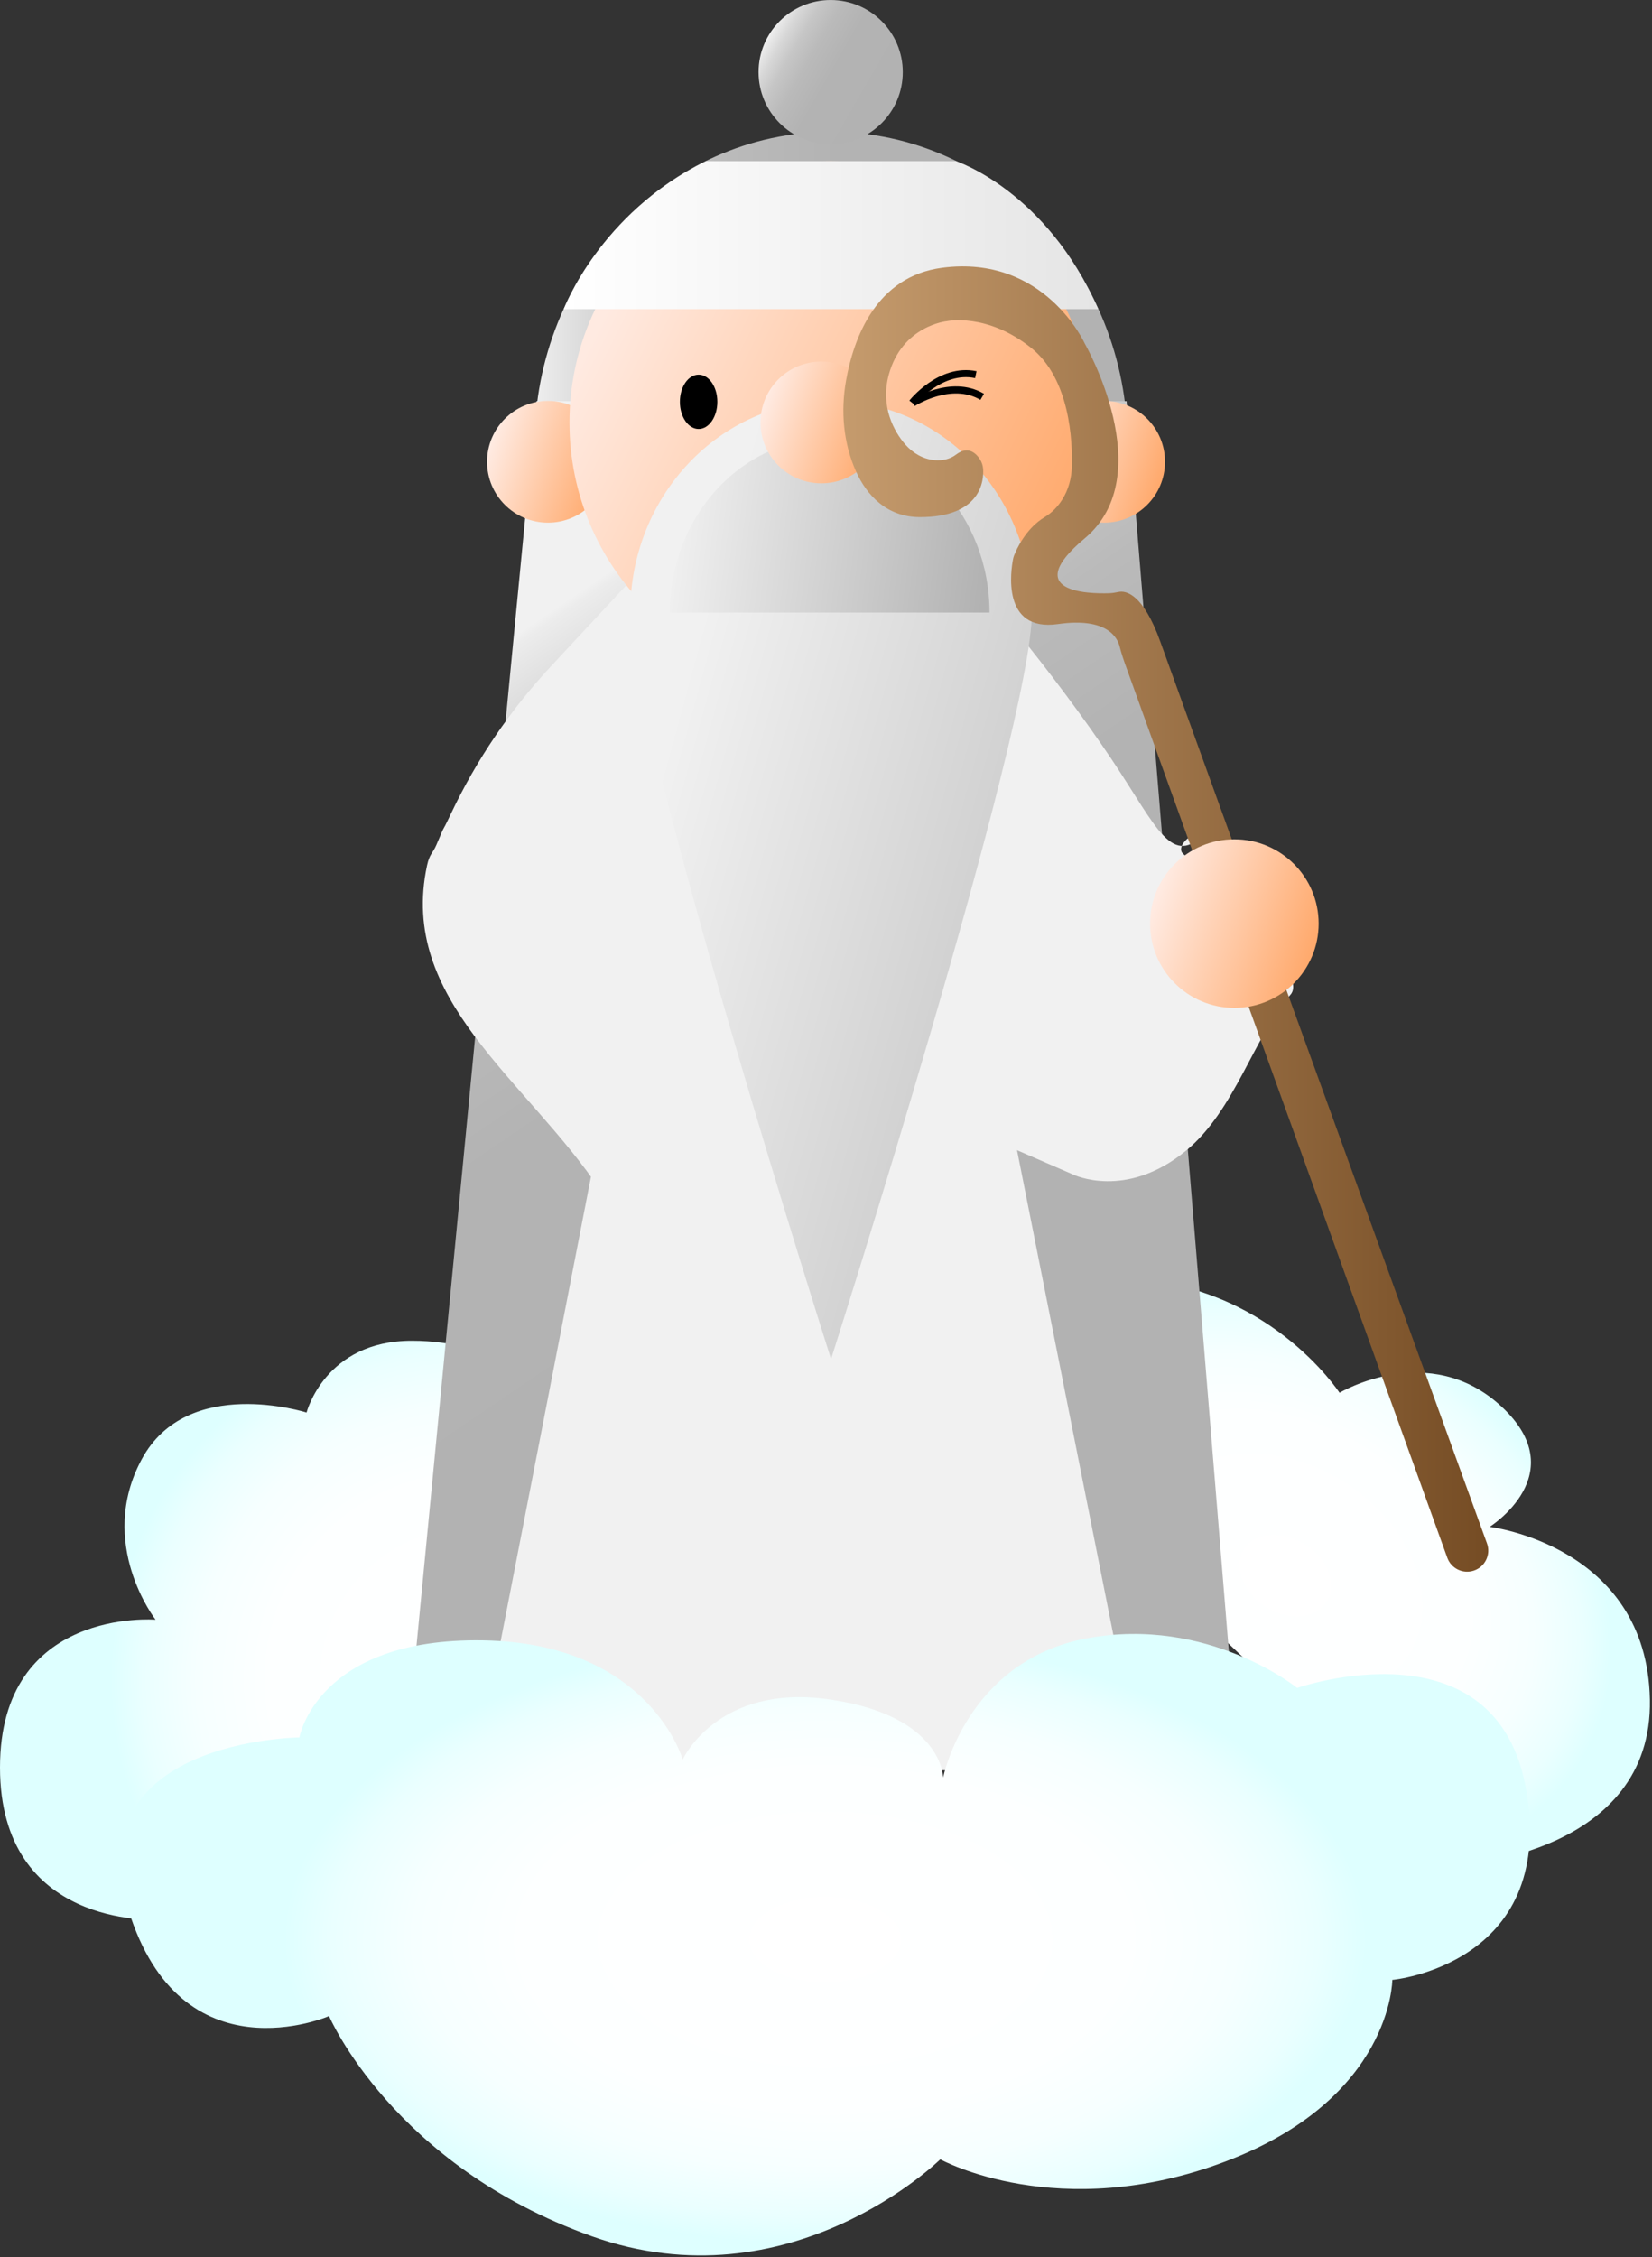 <svg width="702" height="959" viewBox="0 0 702 959" fill="none" xmlns="http://www.w3.org/2000/svg">
<rect x="0" y="0" width="702" height="959" fill="#333333" stroke="none"/>
<g clip-path="url(#clip0_1_2131)">
<path d="M393.317 576.27C393.317 576.27 415.522 542.348 476.966 543.383C538.409 544.418 569.218 591.75 569.218 591.75C569.218 591.75 607.294 569.027 638.071 597.631C668.848 626.236 633.009 648.72 633.009 648.72C633.009 648.72 699.849 656.679 701.098 722.094C702.348 787.509 621.182 792.284 621.182 792.284L393.317 576.27Z" fill="url(#paint0_radial_1_2131)"/>
<path d="M66.107 815.564C66.107 815.564 0 819.154 0 750.937C0 682.721 66.107 688.157 66.107 688.157C66.107 688.157 40.83 655.804 60.273 619.901C79.717 583.998 130.272 600.154 130.272 600.154C130.272 600.154 138.048 569.64 174.994 569.64C211.94 569.64 225.549 589.386 225.549 589.386L305.752 614.886L279.997 792.236L66.115 815.572L66.107 815.564Z" fill="url(#paint1_radial_1_2131)"/>
<path d="M479.13 188.691C479.13 261.954 353.14 657.101 353.14 657.101C353.14 657.101 227.149 261.962 227.149 188.691C227.149 115.421 283.554 56.031 353.14 56.031C422.725 56.031 479.13 115.421 479.13 188.691Z" fill="url(#paint2_linear_1_2131)"/>
<path d="M227.953 170.449L173.569 734.621H524.894L478.732 170.449H227.953Z" fill="url(#paint3_linear_1_2131)"/>
<path d="M287.526 225.645L233.962 283.252C216.771 301.741 202.524 322.744 191.708 345.547C186.415 356.697 190.283 347.568 185.444 358.958C183.86 362.683 182.539 362.698 181.465 367.713C169.168 424.954 223.369 458.262 255.483 506.199C271.321 529.845 255.236 486.787 270.605 497.444C308.585 523.764 265.034 471.975 265.034 471.975L255.483 477.546L202.078 752.131H484.527L432.172 488.689L456.049 499.036C456.049 499.036 478.366 509.947 503.994 488.888C524.799 471.792 532.917 440.211 548.373 422.63C551.812 418.722 546.766 411.344 544.394 406.712L502.211 362.141C499.338 356.522 516.824 348.73 512.558 353.386C498.001 369.296 491.865 351.795 472.66 323.047C448.632 287.08 412.673 243.123 393.723 225.645H287.526Z" fill="#F1F1F1"/>
<path d="M232.832 222.071C247.118 222.071 258.699 210.49 258.699 196.205C258.699 181.919 247.118 170.338 232.832 170.338C218.546 170.338 206.965 181.919 206.965 196.205C206.965 210.49 218.546 222.071 232.832 222.071Z" fill="url(#paint4_linear_1_2131)"/>
<path d="M469.197 222.071C483.483 222.071 495.064 210.49 495.064 196.205C495.064 181.919 483.483 170.338 469.197 170.338C454.912 170.338 443.331 181.919 443.331 196.205C443.331 210.49 454.912 222.071 469.197 222.071Z" fill="url(#paint5_linear_1_2131)"/>
<path d="M353.02 290.534C414.344 290.534 464.056 240.822 464.056 179.499C464.056 118.175 414.344 68.463 353.02 68.463C291.697 68.463 241.985 118.175 241.985 179.499C241.985 240.822 291.697 290.534 353.02 290.534Z" fill="url(#paint6_linear_1_2131)"/>
<path d="M438.484 260.179C438.484 309.803 353.148 577.432 353.148 577.432C353.148 577.432 267.812 309.803 267.812 260.179C267.812 210.555 306.015 170.33 353.148 170.33C400.281 170.33 438.484 210.555 438.484 260.179Z" fill="url(#paint7_linear_1_2131)"/>
<path d="M284.685 260.266C284.685 219.389 315.08 186.248 352.583 186.248C390.085 186.248 420.481 219.389 420.481 260.266" fill="url(#paint8_linear_1_2131)"/>
<path d="M352.981 61.292C369.904 61.292 383.623 47.573 383.623 30.65C383.623 13.727 369.904 0.008 352.981 0.008C336.057 0.008 322.339 13.727 322.339 30.65C322.339 47.573 336.057 61.292 352.981 61.292Z" fill="url(#paint9_linear_1_2131)"/>
<path d="M349.025 205.357C363.311 205.357 374.892 193.777 374.892 179.491C374.892 165.205 363.311 153.624 349.025 153.624C334.739 153.624 323.158 165.205 323.158 179.491C323.158 193.777 334.739 205.357 349.025 205.357Z" fill="url(#paint10_linear_1_2131)"/>
<path d="M290.113 747.578C290.113 747.578 304.877 715.026 352.798 722.07C400.719 729.114 400.766 755.235 400.766 755.235C400.766 755.235 410.715 705.555 462.003 696.052C513.29 686.541 551.215 717.151 551.215 717.151C551.215 717.151 636.455 687.608 648.664 761.204C660.874 834.801 591.654 841.2 591.654 841.2C591.654 841.2 591.607 891.564 520.732 918.37C449.857 945.176 399.572 917.447 399.572 917.447C399.572 917.447 335.885 980.195 251.44 950.103C167.003 920.01 139.823 856.569 139.823 856.569C139.823 856.569 76.987 883.932 54.583 811.497C32.178 739.062 127.216 738.179 127.216 738.179C127.216 738.179 134.698 695.789 205.326 696.951C275.954 698.106 290.121 747.586 290.121 747.586L290.113 747.578Z" fill="url(#paint11_radial_1_2131)"/>
<path d="M300.053 68.455H406.194C406.194 68.455 444.421 80.784 466.714 131.331H239.565C239.565 131.331 254.687 90.74 300.053 68.455Z" fill="url(#paint12_linear_1_2131)"/>
<path d="M296.87 182.269C301.265 182.269 304.829 177.102 304.829 170.728C304.829 164.354 301.265 159.188 296.87 159.188C292.474 159.188 288.911 164.354 288.911 170.728C288.911 177.102 292.474 182.269 296.87 182.269Z" fill="black"/>
<path d="M402.286 136.465C402.286 136.465 383.368 138.359 377.685 159.171C373.992 172.702 379.922 183.391 384.681 188.843C387.881 192.504 392.242 195.066 397.081 195.504C400.05 195.767 403.401 195.329 406.322 193.109C411.479 189.193 414.878 192.75 416.437 195.186C417.194 196.372 417.647 197.725 417.759 199.126C418.157 204.219 416.899 219.723 390.929 219.723C376.738 219.723 368.222 210.26 363.765 200.327C358.329 188.206 357.199 174.628 359.547 161.559C362.786 143.492 372.329 117.419 400.384 113.766C443.904 108.091 460.936 145.936 460.936 145.936C460.936 145.936 493.106 201.792 460.936 228.741C433.78 251.488 461.915 252.339 471.339 252.045C472.684 252.005 474.005 251.774 475.326 251.504C478.12 250.931 485.609 251.742 493.098 272.714C501.694 296.782 611.798 600.385 631.879 655.764C633.598 660.507 631.067 665.72 626.284 667.312C621.668 668.848 616.669 666.429 615.014 661.852L478.541 283.371C477.515 280.538 476.528 277.681 475.803 274.752C474.848 270.884 470.391 262.177 449.571 265.145C425.407 268.599 429.578 242.144 430.501 237.464C430.597 236.978 430.724 236.525 430.907 236.063C431.902 233.5 435.841 224.562 443.896 219.731C447.207 217.742 449.595 215.059 451.29 212.417C454.02 208.167 455.365 203.177 455.484 198.123C455.739 187.529 454.744 161.05 438.213 147.83C419.295 132.692 402.263 136.48 402.263 136.48L402.286 136.465Z" fill="url(#paint13_linear_1_2131)"/>
<path d="M524.528 428.225C544.309 428.225 560.344 412.19 560.344 392.409C560.344 372.629 544.309 356.594 524.528 356.594C504.748 356.594 488.713 372.629 488.713 392.409C488.713 412.19 504.748 428.225 524.528 428.225Z" fill="url(#paint14_linear_1_2131)"/>
<path d="M387.602 171.126C387.602 171.126 399.541 156.004 414.663 159.187" stroke="black" stroke-width="3" stroke-miterlimit="10"/>
<path d="M387.92 171.237C387.92 171.237 404.077 160.739 417.377 168.603" stroke="black" stroke-width="3" stroke-miterlimit="10"/>
</g>
<defs>
<radialGradient id="paint0_radial_1_2131" cx="0" cy="0" r="1" gradientUnits="userSpaceOnUse" gradientTransform="translate(546.17 669.406) rotate(32.33) scale(148.721 111.541)">
<stop stop-color="white"/>
<stop offset="0.56" stop-color="#FDFFFF"/>
<stop offset="0.76" stop-color="#F6FFFF"/>
<stop offset="0.91" stop-color="#EAFFFF"/>
<stop offset="1" stop-color="#DEFFFF"/>
</radialGradient>
<radialGradient id="paint1_radial_1_2131" cx="0" cy="0" r="1" gradientUnits="userSpaceOnUse" gradientTransform="translate(200.391 713.442) scale(153.25 153.25)">
<stop stop-color="white"/>
<stop offset="0.56" stop-color="#FDFFFF"/>
<stop offset="0.76" stop-color="#F6FFFF"/>
<stop offset="0.91" stop-color="#EAFFFF"/>
<stop offset="1" stop-color="#DEFFFF"/>
</radialGradient>
<linearGradient id="paint2_linear_1_2131" x1="227.157" y1="356.57" x2="479.13" y2="356.57" gradientUnits="userSpaceOnUse">
<stop stop-color="#F1F1F1"/>
<stop offset="0.01" stop-color="#ECECEC"/>
<stop offset="0.1" stop-color="#D7D7D7"/>
<stop offset="0.2" stop-color="#C6C6C6"/>
<stop offset="0.33" stop-color="#BABABA"/>
<stop offset="0.51" stop-color="#B3B3B3"/>
<stop offset="1" stop-color="#B2B2B2"/>
</linearGradient>
<linearGradient id="paint3_linear_1_2131" x1="207.467" y1="277.728" x2="404.809" y2="568.382" gradientUnits="userSpaceOnUse">
<stop stop-color="#F1F1F1"/>
<stop offset="0.01" stop-color="#ECECEC"/>
<stop offset="0.1" stop-color="#D7D7D7"/>
<stop offset="0.2" stop-color="#C6C6C6"/>
<stop offset="0.33" stop-color="#BABABA"/>
<stop offset="0.51" stop-color="#B3B3B3"/>
<stop offset="1" stop-color="#B2B2B2"/>
</linearGradient>
<linearGradient id="paint4_linear_1_2131" x1="209.17" y1="187.985" x2="258.065" y2="204.916" gradientUnits="userSpaceOnUse">
<stop stop-color="#FFEAE1"/>
<stop offset="1" stop-color="#FFA86A"/>
</linearGradient>
<linearGradient id="paint5_linear_1_2131" x1="445.535" y1="187.964" x2="494.437" y2="204.896" gradientUnits="userSpaceOnUse">
<stop stop-color="#FFEAE1"/>
<stop offset="1" stop-color="#FFA86A"/>
</linearGradient>
<linearGradient id="paint6_linear_1_2131" x1="257.457" y1="131.95" x2="456.365" y2="230.825" gradientUnits="userSpaceOnUse">
<stop stop-color="#FFEAE1"/>
<stop offset="1" stop-color="#FFA86A"/>
</linearGradient>
<linearGradient id="paint7_linear_1_2131" x1="274.099" y1="350.84" x2="438.754" y2="395.72" gradientUnits="userSpaceOnUse">
<stop stop-color="#F1F1F1"/>
<stop offset="1" stop-color="#CBCBCB"/>
</linearGradient>
<linearGradient id="paint8_linear_1_2131" x1="285.226" y1="218.896" x2="419.995" y2="235.506" gradientUnits="userSpaceOnUse">
<stop stop-color="#F1F1F1"/>
<stop offset="1" stop-color="#B2B2B2"/>
</linearGradient>
<linearGradient id="paint9_linear_1_2131" x1="326.446" y1="15.325" x2="379.519" y2="45.967" gradientUnits="userSpaceOnUse">
<stop stop-color="#F1F1F1"/>
<stop offset="0.01" stop-color="#ECECEC"/>
<stop offset="0.1" stop-color="#D7D7D7"/>
<stop offset="0.2" stop-color="#C6C6C6"/>
<stop offset="0.33" stop-color="#BABABA"/>
<stop offset="0.51" stop-color="#B3B3B3"/>
<stop offset="1" stop-color="#B2B2B2"/>
</linearGradient>
<linearGradient id="paint10_linear_1_2131" x1="325.361" y1="171.257" x2="374.255" y2="188.189" gradientUnits="userSpaceOnUse">
<stop stop-color="#FFEAE1"/>
<stop offset="1" stop-color="#FFA86A"/>
</linearGradient>
<radialGradient id="paint11_radial_1_2131" cx="0" cy="0" r="1" gradientUnits="userSpaceOnUse" gradientTransform="translate(350.641 824.082) scale(231.423 129.597)">
<stop stop-color="white"/>
<stop offset="0.56" stop-color="#FDFFFF"/>
<stop offset="0.76" stop-color="#F6FFFF"/>
<stop offset="0.91" stop-color="#EAFFFF"/>
<stop offset="1" stop-color="#DEFFFF"/>
</radialGradient>
<linearGradient id="paint12_linear_1_2131" x1="239.565" y1="99.893" x2="466.714" y2="99.893" gradientUnits="userSpaceOnUse">
<stop stop-color="white"/>
<stop offset="1" stop-color="#E5E5E5"/>
</linearGradient>
<linearGradient id="paint13_linear_1_2131" x1="358.393" y1="390.467" x2="632.436" y2="390.467" gradientUnits="userSpaceOnUse">
<stop stop-color="#C59B6D"/>
<stop offset="1" stop-color="#754C24"/>
</linearGradient>
<linearGradient id="paint14_linear_1_2131" x1="491.775" y1="381.002" x2="559.476" y2="404.444" gradientUnits="userSpaceOnUse">
<stop stop-color="#FFEAE1"/>
<stop offset="1" stop-color="#FFA86A"/>
</linearGradient>
<clipPath id="clip0_1_2131">
<rect width="701.122" height="958.269" fill="white"/>
</clipPath>
</defs>
</svg>
